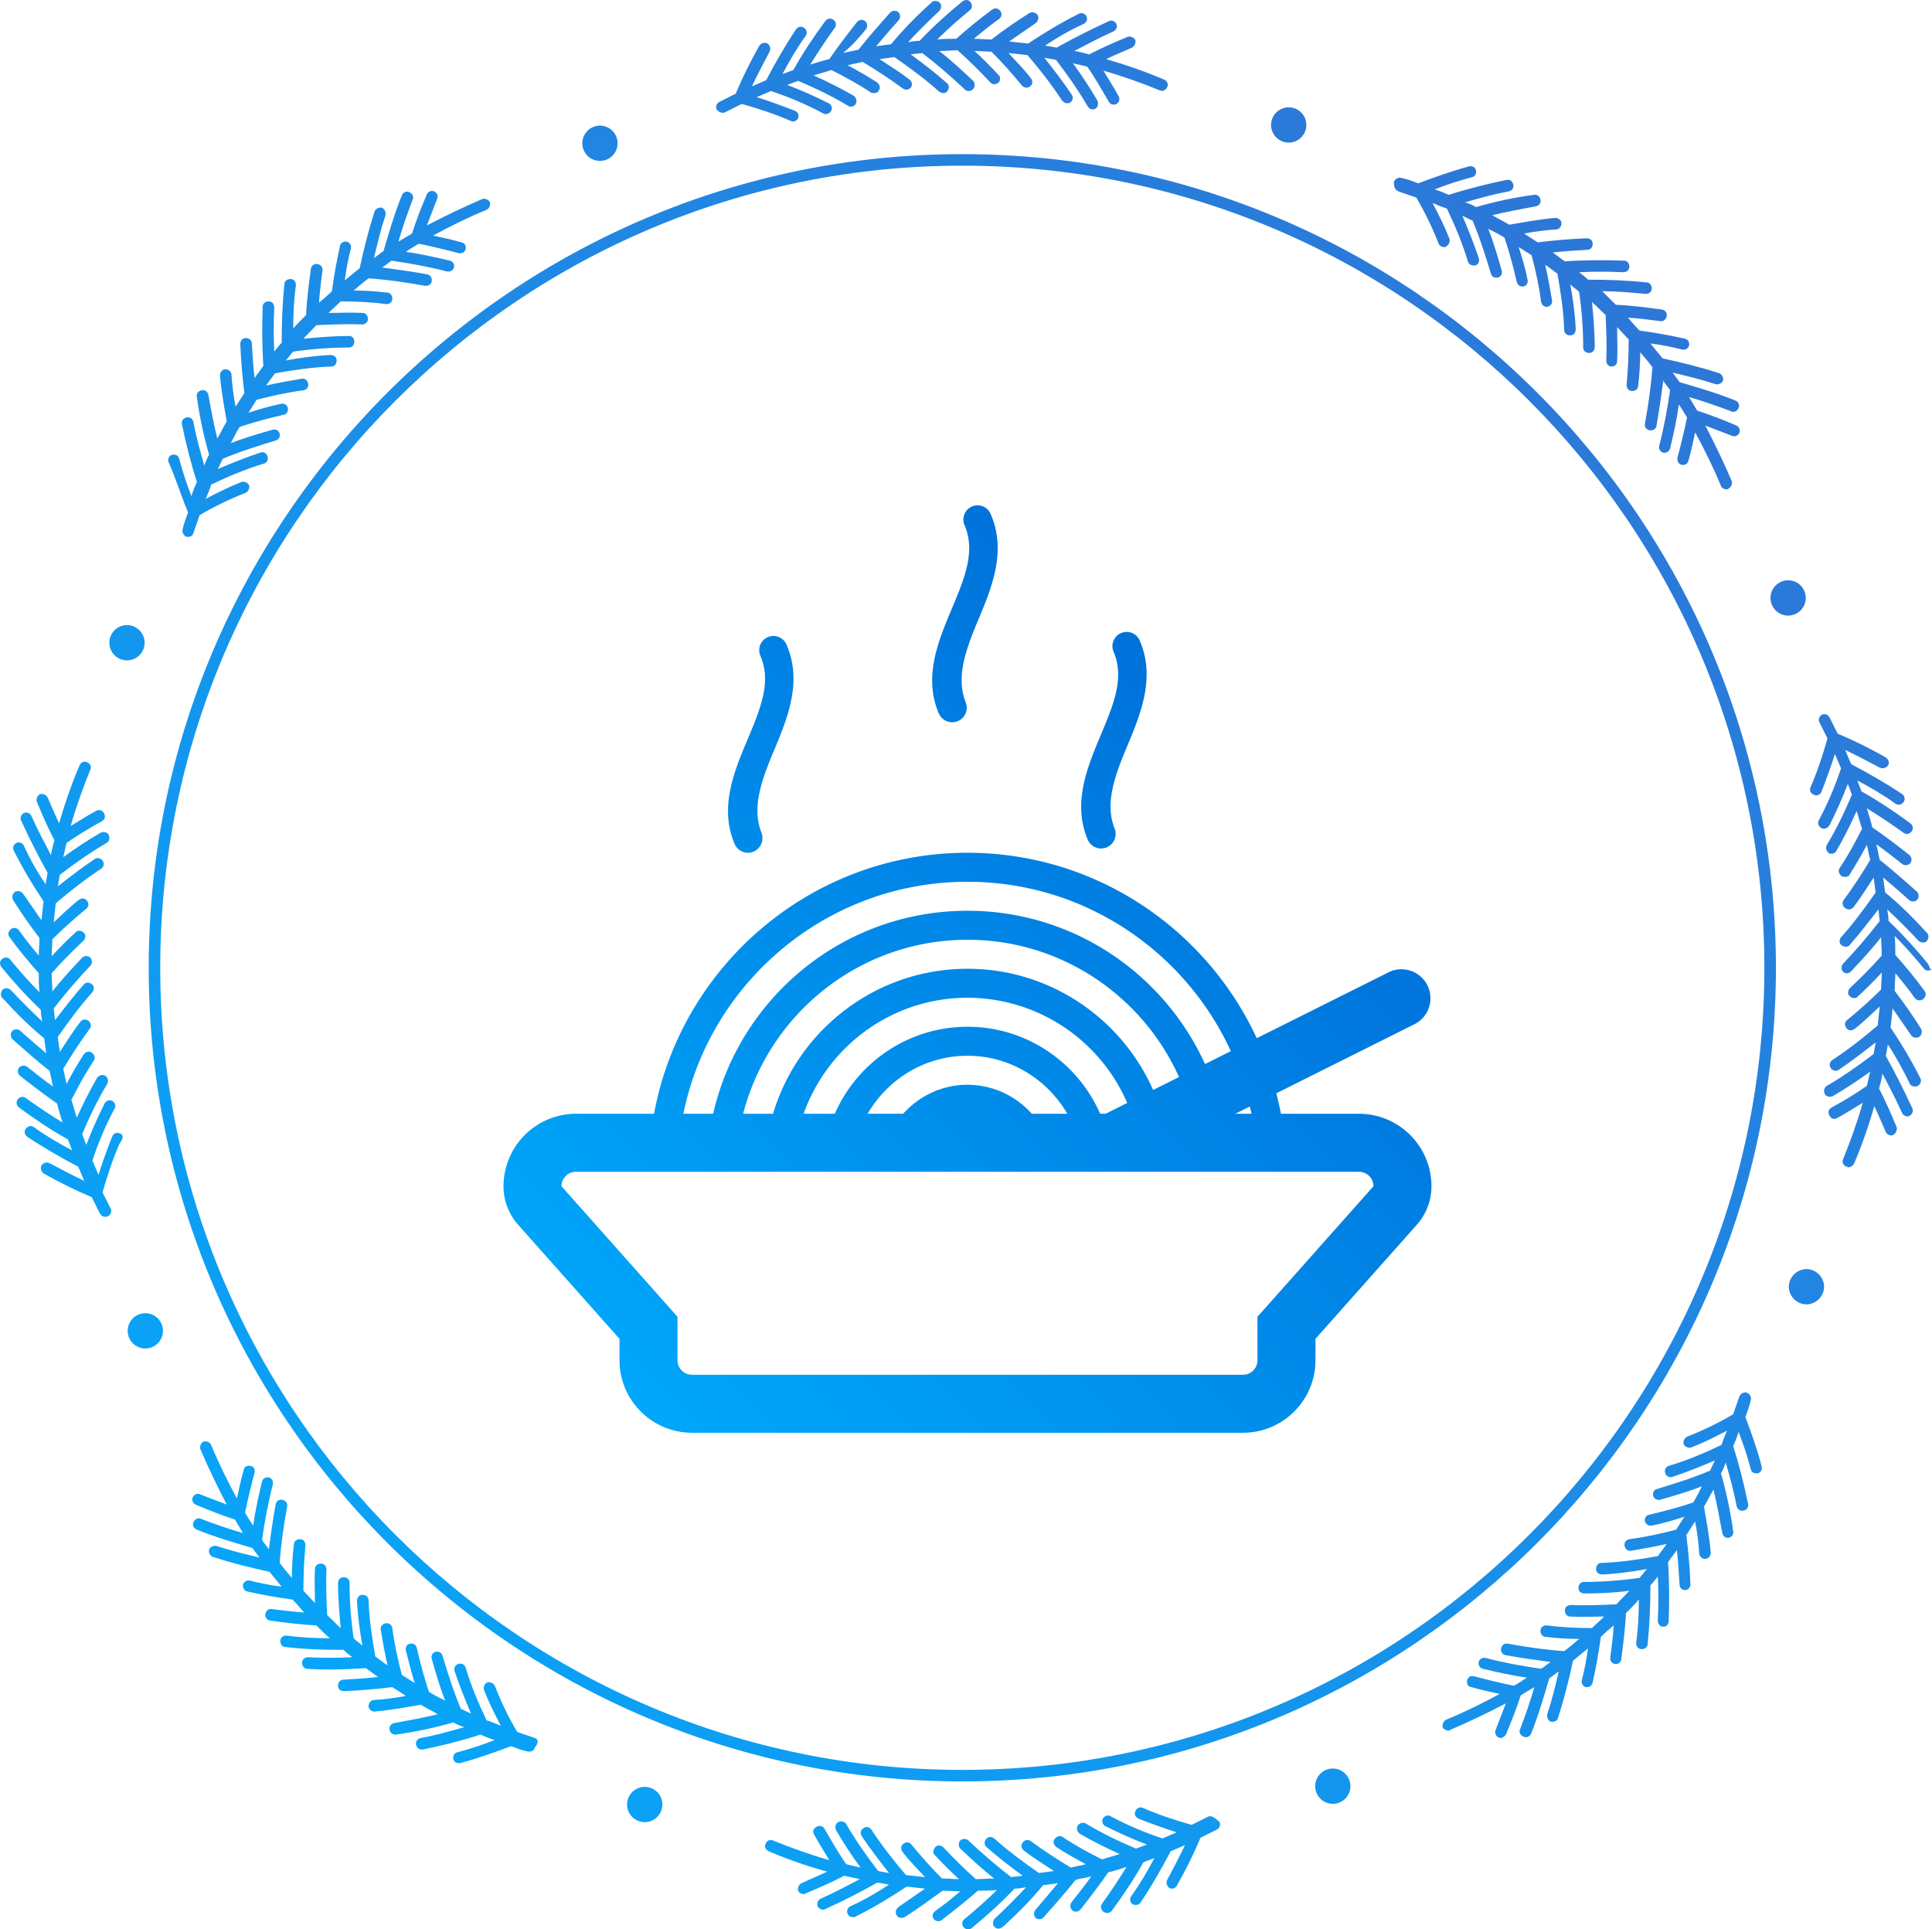<svg xmlns="http://www.w3.org/2000/svg" version="1.1" xlink="http://www.w3.org/1999/xlink" xmlns:svgjs="http://svgjs.com/svgjs" width="147.207" height="147"><defs id="SvgjsDefs23239"><linearGradient id="SvgjsLinearGradient3HltB2OWg7" gradientUnits="userSpaceOnUse" x1="-0.514" y1="284.1" x2="284" y2="-0.414"><stop id="SvgjsStop23242" stop-color="#00aeff" offset="0"/><stop id="SvgjsStop23243" stop-color="#356dd0" offset="1"/></linearGradient><linearGradient id="SvgjsLinearGradientFmVqHxOXd10" gradientUnits="userSpaceOnUse" x1="0.005" y1="32.005" x2="31.995" y2="0.014"><stop id="SvgjsStop23246" stop-color="#00aeff" offset="0"/><stop id="SvgjsStop23247" stop-color="#0060cf" offset="1"/></linearGradient></defs><g id="SvgjsG23240" transform="scale(0.516)" opacity="1"><g id="SvgjsG23244" class="aIOwqgQ9O" transform="translate(0.615, 0.315) scale(1.002)" light-content="false" non-strokable="false" fill="url(#SvgjsLinearGradient3HltB2OWg7)"><path d="M105.9 16.3c.1 0 .3 0 .4-.1l2.4-1.2c2.5.7 4.9 1.5 7.2 2.5.1 0 .2.1.3.1.3 0 .7-.2.8-.5.2-.4 0-.9-.5-1.1-1.8-.7-3.7-1.4-5.6-2l2.1-.9c2.7.9 5.3 2 7.7 3.3.1.1.3.1.4.1.3 0 .6-.2.8-.5.2-.4 0-.9-.4-1.1-2-1-4-1.9-6.1-2.7.5-.2 1.1-.4 1.6-.6 2.6 1.1 5.1 2.3 7.4 3.7.1.1.3.1.4.1.3 0 .6-.2.7-.4.2-.4.1-.9-.3-1.2-1.9-1.1-3.9-2.1-5.9-3 .9-.3 1.8-.5 2.6-.8 2 1 4 2.1 5.8 3.3.1.1.3.1.5.1.3 0 .6-.1.7-.4.3-.4.1-.9-.3-1.2-1.4-.9-2.8-1.7-4.3-2.5.7-.2 1.5-.3 2.2-.5 2 1.2 4 2.5 5.9 3.9.2.1.3.2.5.2.3 0 .5-.1.7-.3.3-.4.2-.9-.2-1.2-1.4-1.1-2.9-2-4.4-3 .7-.1 1.5-.2 2.2-.3 2.3 1.6 4.6 3.3 6.6 5.1.2.1.4.2.6.2.2 0 .5-.1.6-.3.3-.4.3-.9-.1-1.2-1.7-1.5-3.4-2.8-5.3-4.2.6-.1 1.1-.1 1.7-.2 2.2 1.7 4.3 3.5 6.3 5.4.2.2.4.2.6.2.2 0 .4-.1.6-.3.3-.3.3-.9 0-1.2-1.6-1.5-3.2-3-5-4.4.9 0 1.8-.1 2.7-.1 1.7 1.5 3.3 3.1 4.8 4.7.2.2.4.3.6.3.2 0 .4-.1.6-.2.3-.3.4-.9 0-1.2-1.1-1.2-2.3-2.4-3.5-3.5.8 0 1.7.1 2.5.1 1.6 1.6 3.1 3.3 4.5 5 .2.2.4.3.7.3.2 0 .4-.1.5-.2.4-.3.4-.8.1-1.2-1-1.3-2.2-2.5-3.3-3.7.9.1 1.9.2 2.8.3 1.8 2.1 3.6 4.4 5.1 6.7.2.2.4.4.7.4.2 0 .3 0 .5-.1.4-.3.5-.8.2-1.2-1.2-1.8-2.6-3.6-4-5.4.6.1 1.1.2 1.7.3 1.7 2.2 3.3 4.5 4.7 6.9.2.3.4.4.7.4.1 0 .3 0 .4-.1.4-.2.5-.8.3-1.2-1.1-1.9-2.3-3.7-3.6-5.5.7.2 1.4.3 2.1.5 1.2 1.7 2.2 3.5 3.2 5.2.2.3.4.4.7.4.1 0 .3 0 .4-.1.4-.2.6-.7.3-1.2-.7-1.3-1.5-2.5-2.2-3.7 2.8.8 5.6 1.8 8.3 2.9.4.2.9 0 1.1-.5.2-.4 0-.9-.5-1.1-2.8-1.2-5.7-2.2-8.5-3 1.2-.6 2.5-1.1 3.8-1.7.4-.2.6-.7.5-1.1-.2-.4-.7-.6-1.1-.5-1.9.8-3.8 1.6-5.7 2.6-.7-.2-1.5-.4-2.2-.5 1.9-1 3.8-2 5.8-2.9.4-.2.6-.7.4-1.1-.2-.4-.7-.6-1.1-.4-2.6 1.2-5.2 2.5-7.7 3.9-.6-.1-1.1-.2-1.7-.3 1.8-1.2 3.7-2.3 5.7-3.2.4-.2.6-.7.4-1.1-.2-.4-.7-.6-1.1-.4-2.6 1.3-5.1 2.8-7.5 4.4-.9-.1-1.8-.2-2.8-.3l3.9-2.7c.4-.3.5-.8.3-1.2-.3-.4-.8-.5-1.2-.3-1.9 1.2-3.8 2.5-5.6 3.9-.9 0-1.7-.1-2.6-.1 1.2-1 2.4-2 3.7-2.9.4-.3.5-.8.2-1.2-.3-.4-.8-.5-1.2-.2-1.8 1.3-3.6 2.8-5.3 4.3-.9 0-1.9 0-2.8.1 1.5-1.5 3.1-2.9 4.8-4.3.4-.3.4-.8.1-1.2-.3-.4-.8-.4-1.2-.1-2.2 1.8-4.3 3.7-6.3 5.8-.6 0-1.1.1-1.7.2 1.5-1.6 3-3.1 4.6-4.6.3-.3.4-.9.1-1.2s-.9-.4-1.2-.1c-2.1 1.9-4.2 4-6 6.2-.7.1-1.5.2-2.2.3 1.1-1.3 2.2-2.6 3.3-3.8.3-.3.3-.9 0-1.2-.3-.3-.9-.3-1.2 0-1.6 1.8-3.2 3.6-4.7 5.5-.8.2-1.5.3-2.3.5C125 6.4 126 5.2 127 4c.3-.4.2-.9-.1-1.2-.4-.3-.9-.2-1.2.1-1.4 1.8-2.8 3.6-4.1 5.5-.9.2-1.8.5-2.8.8 1.1-1.8 2.3-3.6 3.6-5.4.3-.4.2-.9-.2-1.2-.4-.3-.9-.2-1.2.2-1.7 2.3-3.3 4.7-4.7 7.2-.5.2-1.1.4-1.6.6 1-1.9 2.1-3.8 3.4-5.6.3-.4.2-.9-.2-1.2-.4-.3-.9-.2-1.2.2-1.6 2.4-3.1 5-4.4 7.5l-2.1.9c.8-1.7 1.7-3.4 2.6-5.1.2-.4.1-.9-.3-1.2-.4-.2-.9-.1-1.2.3-1.3 2.3-2.5 4.7-3.5 7.1l-2.4 1.2c-.4.2-.6.7-.4 1.1.3.4.6.5.9.5z"/><circle cx="189.3" cy="18.1" r="2.6"/><path d="M177.4 267.4l-2.4 1.2c-2.5-.7-4.9-1.5-7.2-2.5-.4-.2-.9 0-1.1.5-.2.4 0 .9.5 1.1 1.8.7 3.7 1.4 5.6 2l-2.1.9c-2.7-.9-5.3-2-7.7-3.3-.4-.2-.9 0-1.1.4-.2.4 0 .9.4 1.1 2 1 4 1.9 6.1 2.7-.5.2-1.1.4-1.6.6-2.6-1.1-5.1-2.3-7.4-3.7-.4-.2-.9-.1-1.2.3-.2.4-.1.9.3 1.2 1.9 1.1 3.9 2.1 5.9 3-.9.3-1.8.5-2.6.8-2-1-4-2.1-5.8-3.3-.4-.3-.9-.1-1.2.3-.3.4-.1.9.3 1.2 1.4.9 2.8 1.7 4.3 2.5-.7.2-1.5.3-2.2.5-2-1.2-4-2.5-5.9-3.9-.4-.3-.9-.2-1.2.2-.3.4-.2.9.2 1.2 1.4 1.1 2.9 2 4.4 3-.7.1-1.5.2-2.2.3-2.3-1.6-4.6-3.3-6.6-5.1-.4-.3-.9-.3-1.2.1-.3.4-.3.9.1 1.2 1.7 1.5 3.4 2.8 5.3 4.2-.6.1-1.1.1-1.7.2-2.2-1.7-4.3-3.5-6.3-5.4-.3-.3-.9-.3-1.2 0s-.3.9 0 1.2c1.6 1.5 3.2 3 5 4.4-.9 0-1.8.1-2.7.1-1.7-1.5-3.3-3.1-4.8-4.7-.3-.3-.9-.4-1.2 0s-.4.9 0 1.2c1.1 1.2 2.3 2.4 3.5 3.5-.8 0-1.7-.1-2.5-.1-1.6-1.6-3.1-3.3-4.5-5-.3-.4-.8-.4-1.2-.1-.4.3-.4.8-.1 1.2 1 1.3 2.2 2.5 3.3 3.7-.9-.1-1.9-.2-2.8-.3-1.8-2.1-3.6-4.4-5.1-6.7-.3-.4-.8-.5-1.2-.2-.4.3-.5.8-.2 1.2 1.2 1.8 2.6 3.6 4 5.4-.6-.1-1.1-.2-1.6-.3-1.7-2.2-3.3-4.5-4.7-6.9-.2-.4-.8-.5-1.2-.3-.4.2-.5.8-.3 1.2 1.1 1.9 2.3 3.7 3.6 5.5-.7-.2-1.4-.3-2.1-.5-1.2-1.7-2.2-3.5-3.2-5.2-.2-.4-.7-.6-1.2-.3s-.6.7-.3 1.2c.7 1.3 1.5 2.5 2.2 3.7-2.8-.8-5.6-1.8-8.3-2.9-.4-.2-.9 0-1.1.5-.2.4 0 .9.5 1.1 2.8 1.2 5.7 2.2 8.6 3-1.3.6-2.5 1.1-3.8 1.7-.4.2-.6.7-.5 1.1.1.3.5.5.8.5.1 0 .2 0 .3-.1 1.9-.8 3.8-1.6 5.7-2.6.8.2 1.5.3 2.3.5-1.9 1-3.8 2-5.8 2.9-.4.2-.6.7-.4 1.1.1.3.5.5.8.5.1 0 .2 0 .3-.1 2.7-1.2 5.2-2.5 7.7-3.9.6.1 1.1.2 1.7.3-1.8 1.2-3.7 2.3-5.7 3.2-.4.2-.6.7-.4 1.1.1.3.4.5.8.5.1 0 .3 0 .4-.1 2.6-1.3 5.1-2.8 7.5-4.4l2.7.3-3.9 2.7c-.4.3-.5.8-.3 1.2.2.3.4.4.7.4.2 0 .3 0 .5-.1 1.9-1.2 3.8-2.6 5.6-3.9.9 0 1.7.1 2.6.1-1.2 1-2.4 2-3.7 2.9-.4.3-.5.8-.2 1.2.2.2.4.3.7.3.2 0 .4-.1.5-.2 1.8-1.4 3.6-2.8 5.3-4.3.9 0 1.9 0 2.8-.1-1.5 1.5-3.1 2.9-4.8 4.3-.4.3-.4.8-.1 1.2.2.2.4.3.7.3.2 0 .4-.1.5-.2 2.2-1.8 4.3-3.7 6.3-5.8.6 0 1.1-.1 1.7-.2-1.5 1.6-3 3.1-4.6 4.6-.3.3-.4.9-.1 1.2.2.2.4.3.6.3.2 0 .4-.1.6-.2 2.1-1.9 4.2-4 6-6.2.7-.1 1.5-.2 2.2-.3l-3.3 3.9c-.3.3-.3.9 0 1.2.2.2.4.2.6.2.2 0 .5-.1.6-.3 1.6-1.8 3.2-3.6 4.7-5.5.8-.2 1.5-.3 2.3-.5-.9 1.3-1.9 2.5-2.9 3.8-.3.4-.2.9.1 1.2.2.1.3.2.5.2s.5-.1.7-.3c1.4-1.8 2.8-3.6 4.1-5.5.9-.2 1.8-.5 2.7-.8-1.1 1.8-2.3 3.6-3.6 5.4-.3.4-.2.9.2 1.2.2.1.3.2.5.2.3 0 .5-.1.7-.3 1.7-2.3 3.3-4.7 4.7-7.2.5-.2 1.1-.4 1.6-.6-1 1.9-2.1 3.8-3.4 5.6-.3.4-.2.9.2 1.2.1.1.3.1.5.1.3 0 .5-.1.7-.4 1.6-2.4 3.1-5 4.4-7.5l2.1-.9c-.8 1.7-1.7 3.4-2.6 5.1-.2.4-.1.9.3 1.2.1.1.3.1.4.1.3 0 .6-.2.7-.4 1.3-2.3 2.5-4.7 3.5-7.1l2.4-1.2c.4-.2.6-.7.4-1.1-.8-.8-1.3-1-1.7-.8z"/><circle cx="94.4" cy="265.6" r="2.6"/><path d="M17 166.7c-.4-.2-.9 0-1.1.5-.7 1.8-1.4 3.7-2 5.6l-.9-2.1c.9-2.7 2-5.3 3.3-7.7.2-.4 0-.9-.4-1.1-.4-.2-.9 0-1.1.4-1 2-1.9 4-2.7 6.1-.2-.5-.4-1.1-.6-1.6 1.1-2.6 2.3-5.1 3.7-7.4.2-.4.1-.9-.3-1.2-.4-.2-.9-.1-1.2.3-1.1 1.9-2.1 3.9-3 5.9-.3-.9-.5-1.8-.8-2.6 1-2 2.1-4 3.3-5.8.3-.4.1-.9-.3-1.2-.4-.3-.9-.1-1.2.3-.9 1.4-1.7 2.8-2.5 4.3-.2-.7-.3-1.5-.5-2.2 1.2-2 2.5-4 3.9-5.9.3-.4.2-.9-.2-1.2s-.9-.2-1.2.2c-1.1 1.4-2 2.9-3 4.4-.1-.7-.2-1.5-.3-2.2 1.6-2.3 3.3-4.6 5.1-6.6.3-.4.3-.9-.1-1.2-.4-.3-.9-.3-1.2.1-1.5 1.7-2.8 3.4-4.2 5.2-.1-.6-.1-1.1-.2-1.7 1.7-2.2 3.5-4.3 5.4-6.3.3-.3.3-.9 0-1.2-.3-.3-.9-.3-1.2 0-1.5 1.6-3 3.2-4.4 5 0-.9-.1-1.8-.1-2.7 1.5-1.7 3.1-3.3 4.7-4.8.3-.3.4-.9 0-1.2-.3-.3-.9-.4-1.2 0-1.2 1.1-2.4 2.3-3.5 3.5 0-.8.1-1.7.1-2.5 1.6-1.6 3.3-3.1 5-4.5.4-.3.4-.8.1-1.2-.3-.4-.8-.4-1.2-.1-1.3 1-2.5 2.2-3.7 3.3.1-.9.2-1.9.3-2.8 2.1-1.8 4.4-3.6 6.7-5.1.4-.3.5-.8.2-1.2-.3-.4-.8-.5-1.2-.2-1.8 1.2-3.6 2.6-5.4 4 .1-.6.2-1.1.3-1.7 2.2-1.7 4.5-3.3 6.9-4.7.4-.2.5-.8.3-1.2-.2-.4-.8-.5-1.2-.3-1.9 1.1-3.7 2.3-5.5 3.6.2-.7.3-1.4.5-2.1 1.7-1.2 3.4-2.2 5.2-3.2.4-.2.6-.7.3-1.2-.2-.4-.7-.6-1.2-.3-1.3.7-2.5 1.5-3.7 2.2.8-2.8 1.8-5.6 2.9-8.3.2-.4 0-.9-.5-1.1-.4-.2-.9 0-1.1.5-1.2 2.8-2.2 5.7-3 8.5-.6-1.2-1.1-2.5-1.7-3.8-.2-.4-.7-.6-1.1-.5-.4.2-.6.7-.5 1.1.8 1.9 1.6 3.8 2.6 5.7-.2.7-.4 1.5-.5 2.2-1-1.9-2-3.8-2.9-5.8-.2-.4-.7-.6-1.1-.4-.4.2-.6.7-.4 1.1 1.2 2.6 2.5 5.2 3.9 7.7-.1.6-.2 1.1-.3 1.7-1.2-1.8-2.3-3.7-3.2-5.7-.2-.4-.7-.6-1.1-.4-.4.2-.6.7-.4 1.1 1.3 2.6 2.8 5.1 4.4 7.5-.1.9-.2 1.8-.3 2.8l-2.7-3.9c-.3-.4-.8-.5-1.2-.3-.4.3-.5.8-.3 1.2 1.2 1.9 2.5 3.8 3.9 5.6 0 .9-.1 1.7-.1 2.6-1-1.2-2-2.4-2.9-3.7-.3-.4-.8-.5-1.2-.2-.4.3-.5.8-.2 1.2 1.3 1.8 2.8 3.6 4.3 5.3 0 .9 0 1.9.1 2.8-1.5-1.5-2.9-3.1-4.3-4.8-.3-.4-.8-.4-1.2-.1-.4.3-.4.8-.1 1.2 1.8 2.2 3.7 4.3 5.8 6.3 0 .6.1 1.1.2 1.7-1.6-1.5-3.1-3-4.6-4.6-.3-.3-.9-.4-1.2-.1-.3.3-.4.9-.1 1.2 1.9 2.1 4 4.2 6.2 6 .1.7.2 1.5.3 2.2-1.3-1.1-2.6-2.2-3.8-3.3-.3-.3-.9-.3-1.2 0-.3.3-.3.9 0 1.2 1.8 1.6 3.6 3.2 5.5 4.7.2.8.3 1.5.5 2.3-1.3-.9-2.5-1.9-3.8-2.9-.4-.3-.9-.2-1.2.1-.3.4-.2.9.1 1.2 1.8 1.4 3.6 2.8 5.5 4.1.2.9.5 1.8.8 2.8-1.8-1.1-3.6-2.3-5.4-3.6-.4-.3-.9-.2-1.2.2-.3.4-.2.9.2 1.2 2.3 1.7 4.7 3.3 7.2 4.7.2.5.4 1.1.6 1.6-1.9-1-3.8-2.1-5.6-3.4-.4-.3-.9-.2-1.2.2-.3.4-.2.9.2 1.2 2.4 1.6 5 3.1 7.5 4.4l.9 2.1c-1.7-.8-3.4-1.7-5.1-2.6-.4-.2-.9-.1-1.2.3-.2.4-.1.9.3 1.2 2.3 1.3 4.7 2.5 7.1 3.5l1.2 2.4c.2.3.4.5.8.5.1 0 .3 0 .4-.1.4-.2.6-.7.4-1.1l-1.2-2.4c.7-2.5 1.5-4.9 2.5-7.2.7-.9.5-1.4 0-1.5z"/><circle cx="18.1" cy="94.4" r="2.6"/><path d="M283.5 141.7c-1.8-2.2-3.7-4.3-5.8-6.3 0-.6-.1-1.1-.2-1.7 1.6 1.5 3.1 3 4.6 4.6.3.3.9.4 1.2.1.3-.3.4-.9.1-1.2-1.9-2.1-4-4.2-6.2-6-.1-.7-.2-1.5-.3-2.2 1.3 1.1 2.6 2.2 3.8 3.3.3.3.9.3 1.2 0 .3-.3.3-.9 0-1.2-1.8-1.6-3.6-3.2-5.5-4.7-.2-.8-.3-1.5-.5-2.3 1.3.9 2.5 1.9 3.8 2.9.4.3.9.2 1.2-.1.3-.4.2-.9-.1-1.2-1.8-1.4-3.6-2.8-5.5-4.1-.2-.9-.5-1.8-.8-2.8 1.8 1.1 3.6 2.3 5.4 3.6.4.3.9.2 1.2-.2s.2-.9-.2-1.2c-2.3-1.7-4.7-3.3-7.2-4.7-.2-.5-.4-1.1-.6-1.6 1.9 1 3.8 2.1 5.6 3.4.4.3.9.2 1.2-.2.3-.4.2-.9-.2-1.2-2.4-1.6-5-3.1-7.5-4.4l-.9-2.1c1.7.8 3.4 1.7 5.1 2.6.4.2.9.1 1.2-.3s.1-.9-.3-1.2c-2.3-1.3-4.7-2.5-7.1-3.5l-1.2-2.4c-.2-.4-.7-.6-1.1-.4-.4.2-.6.7-.4 1.1l1.2 2.4c-.7 2.5-1.5 4.9-2.5 7.2-.2.4 0 .9.5 1.1.1 0 .2.1.3.1.3 0 .7-.2.8-.5.7-1.8 1.4-3.7 2-5.6l.9 2.1c-.9 2.7-2 5.3-3.3 7.7-.2.4 0 .9.4 1.1.1.1.3.1.4.1.3 0 .6-.2.8-.5 1-2 1.9-4 2.7-6.1.2.5.4 1.1.6 1.6-1.1 2.6-2.3 5.1-3.7 7.4-.2.4-.1.9.3 1.2.1.1.3.1.4.1.3 0 .6-.2.7-.4 1.1-1.9 2.1-3.9 3-5.9.3.9.5 1.8.8 2.6-1 2-2.1 4-3.3 5.8-.3.4-.1.9.3 1.2.1.1.3.1.5.1.3 0 .6-.1.7-.4.9-1.4 1.7-2.8 2.5-4.3.2.7.3 1.5.5 2.2-1.2 2-2.5 4-3.9 5.9-.3.4-.2.9.2 1.2.2.1.3.2.5.2.3 0 .5-.1.7-.3 1.1-1.4 2-2.9 3-4.4.1.7.2 1.5.3 2.2-1.6 2.3-3.3 4.6-5.1 6.6-.3.4-.3.9.1 1.2.2.1.4.2.6.2.2 0 .5-.1.6-.3 1.5-1.7 2.8-3.4 4.2-5.2.1.6.1 1.1.2 1.7-1.7 2.2-3.5 4.3-5.4 6.3-.3.3-.3.9 0 1.2.2.2.4.2.6.2.2 0 .4-.1.6-.3 1.5-1.6 3-3.2 4.4-5 0 .9.1 1.8.1 2.7-1.5 1.7-3.1 3.3-4.7 4.8-.3.3-.4.9 0 1.2.3.3.9.4 1.2 0 1.2-1.1 2.4-2.3 3.5-3.5 0 .8-.1 1.7-.1 2.5-1.6 1.6-3.3 3.1-5 4.5-.4.3-.4.8-.1 1.2.3.4.8.4 1.2.1 1.3-1 2.5-2.2 3.7-3.3-.1.9-.2 1.9-.3 2.8-2.1 1.8-4.4 3.6-6.7 5.1-.4.3-.5.8-.2 1.2.3.4.8.5 1.2.2 1.8-1.2 3.6-2.6 5.4-4-.1.6-.2 1.1-.3 1.7-2.2 1.7-4.5 3.3-6.9 4.7-.4.2-.5.8-.3 1.2.2.4.8.5 1.2.3 1.9-1.1 3.7-2.3 5.5-3.6-.2.7-.3 1.4-.5 2.1-1.7 1.2-3.4 2.2-5.2 3.2-.4.2-.6.7-.3 1.2s.7.6 1.2.3c1.3-.7 2.5-1.5 3.7-2.2-.8 2.8-1.8 5.6-2.9 8.3-.2.4 0 .9.5 1.1.1 0 .2.1.3.1.3 0 .6-.2.8-.5 1.2-2.8 2.2-5.7 3-8.5.6 1.2 1.1 2.5 1.7 3.8.1.3.5.5.8.5.1 0 .2 0 .3-.1.4-.2.6-.7.5-1.1-.8-1.9-1.6-3.8-2.6-5.7.2-.7.4-1.5.5-2.2 1 1.9 2 3.8 2.9 5.8.1.3.5.5.8.5.1 0 .2 0 .3-.1.4-.2.6-.7.4-1.1-1.2-2.6-2.5-5.2-3.9-7.7.1-.6.2-1.1.3-1.7 1.2 1.8 2.2 3.7 3.2 5.7.1.3.4.5.8.5.1 0 .3 0 .4-.1.4-.2.6-.7.4-1.1-1.3-2.6-2.8-5.1-4.4-7.5.1-.9.2-1.8.3-2.8l2.7 3.9c.2.3.4.4.7.4.2 0 .3 0 .5-.1.4-.3.5-.8.3-1.2-1.2-1.9-2.5-3.8-3.9-5.6 0-.9.1-1.7.1-2.6 1 1.2 2 2.4 2.9 3.7.2.2.4.3.7.3.2 0 .4-.1.5-.2.4-.3.5-.8.2-1.2-1.3-1.8-2.8-3.6-4.3-5.3 0-.9 0-1.9-.1-2.8 1.5 1.5 2.9 3.1 4.3 4.8.3.4.8.4 1.2.1-.4.1-.3-.4-.6-.8zm-17.9 45c-1.4 0-2.6 1.2-2.6 2.6s1.2 2.6 2.6 2.6c1.4 0 2.6-1.2 2.6-2.6s-1.2-2.6-2.6-2.6zM27.1 75.2c-.3.8-.6 1.6-.8 2.5-.1.4.1.9.6 1.1h.2c.4 0 .7-.2.8-.6.3-.9.6-1.7.9-2.6 2.2-1.3 4.5-2.4 6.8-3.3.4-.2.6-.7.5-1.1-.2-.4-.7-.6-1.1-.5-1.8.7-3.6 1.6-5.3 2.5.3-.7.6-1.4.8-2.1 2.5-1.2 5.1-2.3 7.8-3.1.4-.1.7-.6.5-1.1s-.6-.7-1.1-.5c-2.1.7-4.1 1.5-6.2 2.4.2-.5.5-1 .7-1.5 2.6-1.1 5.2-1.9 7.8-2.7.5-.1.7-.6.6-1-.1-.5-.6-.7-1-.6-2.1.6-4.2 1.2-6.2 2 .4-.8.8-1.6 1.3-2.4 2.1-.7 4.3-1.3 6.5-1.8.5-.1.7-.6.6-1-.1-.5-.6-.7-1-.6-1.6.3-3.2.8-4.8 1.3.4-.6.8-1.3 1.2-1.9 2.3-.6 4.6-1.1 6.9-1.4.5-.1.8-.5.7-1-.1-.5-.5-.8-1-.7-1.7.3-3.5.6-5.2 1 .4-.6.9-1.2 1.3-1.8 2.8-.5 5.5-.9 8.3-1 .5 0 .8-.4.8-.9s-.4-.8-.9-.8c-2.2.1-4.4.4-6.6.8.4-.4.7-.9 1.1-1.3 2.8-.4 5.5-.6 8.2-.6.5 0 .8-.4.8-.9s-.4-.9-.9-.8c-2.2 0-4.4.2-6.6.4.6-.7 1.3-1.3 1.9-2 2.2-.1 4.5-.2 6.7-.1.5 0 .9-.3.9-.8s-.3-.9-.8-.9c-1.6-.1-3.3 0-5 0 .6-.6 1.2-1.1 1.8-1.7 2.3 0 4.5.1 6.7.4h.1c.4 0 .8-.3.8-.8s-.3-.9-.8-.9c-1.6-.2-3.3-.3-4.9-.3.7-.6 1.4-1.2 2.2-1.8 2.8.2 5.6.6 8.3 1.1h.2c.4 0 .8-.3.8-.7.1-.5-.2-.9-.7-1-2.2-.4-4.4-.7-6.6-1 .5-.3.9-.7 1.4-1 2.8.4 5.5.9 8.2 1.6h.2c.4 0 .7-.3.8-.6.1-.5-.2-.9-.6-1-2.1-.5-4.3-1-6.5-1.3.6-.4 1.2-.8 1.9-1.2 2 .4 4 .9 5.9 1.4h.2c.4 0 .7-.2.8-.6.1-.5-.1-.9-.6-1-1.4-.4-2.8-.7-4.2-1 2.6-1.4 5.2-2.7 7.9-3.8.4-.2.6-.7.5-1.1-.2-.4-.7-.6-1.1-.5-2.8 1.2-5.5 2.5-8.2 3.9l1.5-3.9c.2-.4 0-.9-.4-1.1-.4-.2-.9 0-1.1.4-.8 1.9-1.6 3.9-2.2 5.8-.7.4-1.3.8-2 1.2.6-2.1 1.3-4.1 2.1-6.2.2-.4 0-.9-.5-1.1-.4-.2-.9 0-1.1.5-1.1 2.7-1.9 5.5-2.7 8.2-.5.3-.9.7-1.4 1 .5-2.1 1-4.2 1.7-6.3.1-.4-.1-.9-.5-1.1-.4-.1-.9.1-1.1.5-.9 2.8-1.6 5.6-2.2 8.4-.7.6-1.5 1.2-2.2 1.8.2-1.6.5-3.1.9-4.7.1-.5-.2-.9-.6-1-.5-.1-.9.2-1 .6-.5 2.2-.9 4.5-1.2 6.7-.6.6-1.3 1.2-1.9 1.7.1-1.6.3-3.1.5-4.7.1-.5-.2-.9-.7-1-.5-.1-.9.2-1 .7-.3 2.3-.6 4.5-.7 6.8-.7.7-1.3 1.3-1.9 2 0-2.1.1-4.3.4-6.4 0-.5-.3-.9-.8-.9s-.9.3-.9.8c-.3 2.9-.4 5.7-.4 8.6-.4.4-.7.8-1.1 1.3-.1-2.1-.1-4.3 0-6.5 0-.5-.3-.9-.8-.9s-.9.3-.9.8c-.1 2.9-.1 5.8.1 8.7-.4.6-.9 1.2-1.3 1.8-.2-1.7-.3-3.4-.4-5.1 0-.5-.4-.8-.9-.8s-.8.4-.8.9c.1 2.4.3 4.8.6 7.2-.4.6-.8 1.3-1.3 2-.3-1.6-.5-3.1-.6-4.7 0-.5-.5-.8-.9-.8-.5 0-.8.5-.8.9.2 2.3.6 4.5 1 6.8-.5.8-.9 1.7-1.4 2.5-.5-2.1-.9-4.2-1.3-6.4-.1-.5-.5-.8-1-.7-.5.1-.8.5-.7 1 .4 2.9 1 5.7 1.8 8.5-.3.5-.5 1-.7 1.6-.6-2.1-1.2-4.2-1.6-6.4-.1-.5-.5-.8-1-.7-.5.1-.8.5-.7 1 .6 2.9 1.3 5.7 2.2 8.5-.3.7-.6 1.4-.8 2.1-.7-1.8-1.3-3.6-1.8-5.5-.1-.5-.6-.7-1-.6-.5.1-.7.6-.6 1 1.1 2.5 1.9 5.1 2.9 7.5z"/><circle cx="87.8" cy="20.8" r="2.6"/><path d="M256.6 208.5c.3-.8.6-1.6.8-2.5.1-.4-.1-.9-.6-1.1-.4-.1-.9.1-1.1.6-.3.9-.6 1.7-.9 2.6-2.2 1.3-4.5 2.4-6.8 3.3-.4.2-.6.7-.5 1.1.2.4.7.6 1.1.5 1.8-.7 3.6-1.6 5.3-2.5-.3.7-.6 1.4-.8 2.1-2.5 1.2-5.1 2.3-7.8 3.1-.4.1-.7.6-.5 1.1.1.4.6.7 1.1.5 2.1-.7 4.1-1.5 6.2-2.4-.2.5-.5 1-.7 1.5-2.6 1.1-5.2 1.9-7.8 2.7-.5.1-.7.6-.6 1s.6.7 1 .6c2.1-.6 4.2-1.2 6.2-2-.4.8-.8 1.6-1.3 2.4-2.1.7-4.3 1.3-6.5 1.8-.5.1-.7.6-.6 1s.6.7 1 .6c1.6-.3 3.2-.8 4.8-1.3-.4.6-.8 1.3-1.2 1.9-2.3.6-4.6 1.1-6.9 1.4-.5.1-.8.5-.7 1s.5.8 1 .7c1.7-.3 3.5-.6 5.2-1-.4.6-.9 1.2-1.3 1.8-2.8.5-5.5.9-8.3 1-.5 0-.8.4-.8.9s.4.8.9.8c2.2-.1 4.4-.4 6.6-.8-.4.4-.7.9-1.1 1.3-2.8.4-5.5.6-8.2.6-.5 0-.8.4-.8.9s.4.8.9.8c2.2 0 4.4-.1 6.6-.4-.6.7-1.3 1.3-1.9 2-2.2.1-4.5.2-6.7.1-.5 0-.9.3-.9.8s.3.9.8.9c1.6.1 3.3 0 5 0-.6.6-1.2 1.1-1.8 1.7-2.2 0-4.5-.1-6.7-.4-.5 0-.9.3-.9.8s.3.9.8.9c1.6.2 3.3.3 4.9.3-.7.6-1.4 1.2-2.2 1.8-2.8-.2-5.6-.6-8.3-1.1-.5-.1-.9.2-1 .7-.1.5.2.9.7 1 2.2.4 4.4.7 6.6 1-.5.3-.9.7-1.4 1-2.8-.4-5.5-.9-8.2-1.6-.5-.1-.9.2-1 .6-.1.5.2.9.6 1 2.1.5 4.3 1 6.5 1.3-.6.4-1.2.8-1.9 1.2-2-.4-4-.9-5.9-1.4-.5-.1-.9.1-1 .6-.1.5.1.9.6 1 1.4.4 2.8.7 4.2 1-2.6 1.4-5.2 2.7-7.9 3.8-.4.2-.6.7-.5 1.1.1.3.5.5.8.5.1 0 .2 0 .3-.1 2.8-1.2 5.5-2.5 8.2-3.9l-1.5 3.9c-.2.4 0 .9.4 1.1.1 0 .2.1.3.1.3 0 .6-.2.8-.5.8-1.9 1.6-3.9 2.2-5.8.7-.4 1.3-.8 2-1.2-.6 2.1-1.3 4.1-2.1 6.2-.2.4 0 .9.5 1.1.1 0 .2.1.3.1.3 0 .7-.2.8-.5 1.1-2.7 1.9-5.5 2.7-8.2.5-.3.9-.7 1.4-1-.5 2.1-1 4.2-1.7 6.3-.1.4.1.9.5 1.1h.3c.4 0 .7-.2.8-.6.9-2.8 1.6-5.6 2.2-8.4.7-.6 1.5-1.2 2.2-1.8-.2 1.6-.5 3.1-.9 4.7-.1.5.2.9.6 1h.2c.4 0 .7-.3.8-.7.5-2.2.9-4.5 1.2-6.7.6-.6 1.3-1.2 1.9-1.7-.1 1.6-.3 3.1-.5 4.7-.1.5.2.9.7 1h.1c.4 0 .8-.3.8-.7.3-2.3.6-4.5.7-6.8.7-.7 1.3-1.3 1.9-2 0 2.1-.1 4.3-.4 6.4 0 .5.3.9.8.9h.1c.4 0 .8-.3.8-.8.3-2.9.4-5.7.4-8.6.4-.4.7-.8 1.1-1.3.1 2.1.1 4.3 0 6.5 0 .5.3.9.8.9s.8-.4.8-.8c.1-2.9.1-5.8-.1-8.7.4-.6.9-1.2 1.3-1.8.2 1.7.3 3.4.4 5.1 0 .5.4.8.8.8.5 0 .8-.4.8-.9-.1-2.4-.3-4.8-.6-7.2.4-.6.8-1.3 1.3-2 .3 1.6.5 3.1.6 4.7 0 .4.4.8.8.8h.1c.5 0 .8-.5.8-.9-.2-2.3-.6-4.5-1-6.8.5-.8.9-1.7 1.4-2.5.5 2.1.9 4.2 1.3 6.4.1.4.4.7.8.7h.1c.5-.1.8-.5.7-1-.4-2.9-1-5.7-1.8-8.5.3-.5.5-1 .7-1.6.6 2.1 1.2 4.2 1.6 6.4.1.4.4.7.8.7h.2c.5-.1.8-.5.7-1-.6-2.9-1.3-5.7-2.2-8.5.3-.7.6-1.4.8-2.1.7 1.8 1.3 3.6 1.8 5.5.1.4.4.6.8.6h.2c.5-.1.7-.6.6-1-.6-2.4-1.5-4.9-2.4-7.3z"/><circle cx="195.8" cy="262.9" r="2.6"/><path d="M78.2 255.8c-.9-.3-1.7-.6-2.6-.9-1.3-2.2-2.4-4.5-3.3-6.8-.2-.4-.7-.6-1.1-.5-.4.2-.6.7-.5 1.1.7 1.8 1.6 3.6 2.5 5.3-.7-.3-1.4-.6-2.1-.8-1.2-2.5-2.3-5.1-3.1-7.8-.1-.4-.6-.7-1.1-.5-.4.1-.7.6-.5 1.1.7 2.1 1.5 4.1 2.4 6.2-.5-.2-1-.5-1.5-.7-1.1-2.6-1.9-5.2-2.7-7.8-.1-.5-.6-.7-1-.6-.5.1-.7.6-.6 1 .6 2.1 1.2 4.2 2 6.2-.8-.4-1.6-.8-2.4-1.3-.7-2.1-1.3-4.3-1.8-6.5-.1-.5-.6-.7-1-.6-.5.1-.7.6-.6 1 .4 1.6.8 3.2 1.3 4.8-.6-.4-1.3-.8-1.9-1.2-.6-2.3-1.1-4.6-1.4-6.9-.1-.5-.5-.8-1-.7-.5.1-.8.5-.7 1 .3 1.7.6 3.5 1 5.2-.6-.4-1.2-.9-1.8-1.3-.5-2.8-.9-5.5-1-8.3 0-.5-.4-.8-.9-.8s-.8.4-.8.9c.1 2.2.4 4.4.8 6.6-.4-.4-.9-.7-1.3-1.1-.4-2.8-.6-5.5-.6-8.2 0-.5-.4-.8-.9-.8s-.8.4-.8.9c0 2.2.2 4.4.4 6.6-.7-.6-1.3-1.3-2-1.9-.1-2.2-.2-4.5-.1-6.7 0-.5-.3-.9-.8-.9s-.9.3-.9.8c-.1 1.6 0 3.3 0 5-.6-.6-1.1-1.2-1.7-1.8 0-2.3.1-4.5.3-6.7 0-.5-.3-.9-.8-.9s-.9.3-.9.8c-.2 1.6-.3 3.3-.3 4.9-.6-.7-1.2-1.4-1.8-2.2.2-2.8.6-5.6 1.1-8.3.1-.5-.2-.9-.7-1-.5-.1-.9.2-1 .7-.4 2.2-.7 4.4-1 6.6-.3-.5-.7-.9-1-1.4.4-2.8.9-5.5 1.6-8.2.1-.5-.2-.9-.6-1-.5-.1-.9.2-1 .6-.5 2.1-1 4.3-1.3 6.5-.4-.6-.8-1.2-1.2-1.9.4-2 .9-4 1.4-5.9.1-.5-.1-.9-.6-1-.5-.1-.9.1-1 .6-.4 1.4-.7 2.8-1 4.2-1.4-2.6-2.7-5.2-3.8-7.9-.2-.4-.7-.6-1.1-.5-.4.2-.6.7-.5 1.1 1.2 2.8 2.5 5.5 3.9 8.2l-3.9-1.5c-.4-.2-.9 0-1.1.4-.2.4 0 .9.4 1.1 1.9.8 3.9 1.6 5.8 2.2.4.7.8 1.3 1.2 2-2.1-.6-4.1-1.3-6.2-2.1-.4-.2-.9 0-1.1.5-.2.4 0 .9.5 1.1 2.7 1.1 5.5 1.9 8.2 2.7.3.5.7.9 1 1.4-2.1-.5-4.2-1-6.3-1.7-.4-.1-.9.1-1.1.5-.1.4.1.9.5 1.1 2.8.9 5.6 1.6 8.4 2.2.6.7 1.2 1.5 1.8 2.2-1.6-.2-3.1-.5-4.7-.9-.5-.1-.9.2-1 .6s.2.9.6 1c2.2.5 4.5.9 6.7 1.2.6.6 1.2 1.3 1.7 1.9-1.6-.1-3.1-.3-4.7-.5-.5-.1-.9.2-1 .7-.1.5.2.9.7 1 2.3.3 4.5.6 6.8.7.7.7 1.3 1.3 2 1.9-2.1 0-4.3-.1-6.4-.4-.5 0-.9.3-.9.8s.3.9.8.9c2.6.3 5.1.4 7.6.4h.9c.4.4.8.7 1.3 1.1-2.2.1-4.3.1-6.5 0-.5 0-.9.3-.9.8s.3.9.8.9c1.2.1 2.4.1 3.6.1 1.7 0 3.4-.1 5-.2.6.4 1.2.9 1.8 1.3-1.7.2-3.4.3-5.1.4-.5 0-.8.4-.8.9s.4.8.8.8c2.4-.1 4.8-.3 7.2-.6.6.4 1.3.8 2 1.3-1.6.3-3.1.5-4.7.6-.5 0-.8.5-.8.9s.4.8.8.8h.1c2.3-.2 4.5-.6 6.8-1 .8.5 1.7.9 2.5 1.4-2.1.5-4.2.9-6.4 1.3-.5.1-.8.5-.7 1 .1.4.4.7.8.7h.1c2.9-.4 5.7-1 8.5-1.8.5.3 1 .5 1.6.7-2.1.6-4.2 1.2-6.4 1.6-.5.1-.8.5-.7 1 .1.4.4.7.8.7h.2c2.9-.6 5.7-1.3 8.5-2.2.7.3 1.4.6 2.1.8-1.8.7-3.6 1.3-5.5 1.8-.5.1-.7.6-.6 1 .1.4.4.6.8.6h.2c2.6-.7 5.1-1.6 7.5-2.5.8.3 1.6.6 2.5.8h.2c.4 0 .7-.2.8-.6.7-.8.4-1.3 0-1.4z"/><circle cx="20.8" cy="195.8" r="2.6"/><path d="M205.5 27.9c.9.3 1.7.6 2.6.9 1.3 2.2 2.4 4.5 3.3 6.8.1.3.5.5.8.5.1 0 .2 0 .3-.1.4-.2.6-.7.5-1.1-.7-1.8-1.6-3.6-2.5-5.3.7.3 1.4.6 2.1.8 1.2 2.5 2.3 5.1 3.1 7.8.1.4.5.6.8.6h.3c.4-.1.7-.6.5-1.1-.7-2.1-1.5-4.1-2.4-6.2.5.2 1 .5 1.5.7 1.1 2.6 1.9 5.2 2.7 7.8.1.4.4.6.8.6h.2c.5-.1.7-.6.6-1-.6-2.1-1.2-4.2-2-6.2.8.4 1.6.8 2.4 1.3.7 2.1 1.3 4.3 1.8 6.5.1.4.4.7.8.7h.2c.5-.1.7-.6.6-1-.3-1.6-.8-3.2-1.3-4.8.6.4 1.3.8 1.9 1.2.6 2.3 1.1 4.6 1.4 6.9.1.4.4.7.8.7h.1c.5-.1.8-.5.7-1-.3-1.7-.6-3.5-1-5.2.6.4 1.2.9 1.8 1.3.5 2.8.9 5.5 1 8.3 0 .5.4.8.8.8h.1c.5 0 .8-.4.8-.9-.1-2.2-.4-4.4-.8-6.6.4.4.9.7 1.3 1.1.4 2.8.6 5.5.6 8.2 0 .5.4.8.9.8s.8-.4.8-.9c0-2.2-.2-4.4-.4-6.6.7.6 1.3 1.3 2 1.9.1 2.2.2 4.5.1 6.7 0 .5.3.9.8.9s.8-.4.8-.8c.1-1.6 0-3.3 0-5 .6.6 1.1 1.2 1.7 1.8 0 2.3-.1 4.5-.3 6.7 0 .5.3.9.8.9h.1c.4 0 .8-.3.8-.8.2-1.6.3-3.3.3-4.9.6.7 1.2 1.4 1.8 2.2-.2 2.8-.6 5.6-1.1 8.3-.1.5.2.9.7 1h.2c.4 0 .8-.3.8-.7.4-2.2.7-4.4 1-6.6.3.5.7.9 1 1.4-.4 2.8-.9 5.5-1.6 8.2-.1.5.2.9.6 1h.2c.4 0 .7-.3.8-.6.5-2.1 1-4.3 1.3-6.5.4.6.8 1.2 1.2 1.9-.4 2-.9 4-1.4 5.9-.1.5.1.9.6 1.1h.2c.4 0 .7-.2.8-.6.4-1.4.7-2.8 1-4.2 1.4 2.6 2.7 5.2 3.8 7.9.1.3.5.5.8.5.1 0 .2 0 .3-.1.4-.2.6-.7.5-1.1-1.2-2.8-2.5-5.5-3.9-8.2l3.9 1.5c.4.2.9 0 1.1-.4.2-.4 0-.9-.4-1.1-1.9-.8-3.9-1.6-5.8-2.2-.4-.7-.8-1.3-1.2-2 2.1.6 4.1 1.3 6.2 2.1.4.2.9 0 1.1-.5.2-.4 0-.9-.5-1.1-2.7-1.1-5.5-1.9-8.2-2.7-.3-.5-.7-.9-1-1.4 2.1.5 4.2 1 6.3 1.7.4.1.9-.1 1.1-.5.1-.4-.1-.9-.5-1.1-2.8-.9-5.6-1.6-8.4-2.2-.6-.7-1.2-1.5-1.8-2.2 1.6.2 3.1.5 4.7.9.5.1.9-.2 1-.6.1-.5-.2-.9-.6-1-2.2-.5-4.5-.9-6.7-1.2-.6-.6-1.2-1.3-1.7-1.9 1.6.1 3.1.3 4.7.5.5.1.9-.2 1-.7.1-.5-.2-.9-.7-1-2.3-.3-4.5-.6-6.8-.7l-2-2c2.1 0 4.3.2 6.4.4.5 0 .9-.3.9-.8s-.3-.9-.8-.9c-2.9-.3-5.7-.4-8.6-.4-.4-.4-.8-.7-1.3-1.1 2.2-.1 4.3-.1 6.5 0 .5 0 .9-.3.9-.8s-.3-.9-.8-.9c-2.9-.1-5.8-.1-8.7.1-.6-.4-1.2-.9-1.8-1.3 1.7-.2 3.4-.3 5.1-.4.5 0 .8-.4.8-.9s-.4-.8-.9-.8c-2.4.1-4.8.3-7.2.6-.6-.4-1.3-.8-2-1.3 1.6-.3 3.1-.5 4.7-.6.5 0 .8-.5.8-.9 0-.5-.5-.8-.9-.8-2.3.2-4.5.6-6.8 1-.8-.5-1.7-.9-2.5-1.4 2.1-.5 4.2-.9 6.4-1.3.5-.1.8-.5.7-1-.1-.5-.5-.8-1-.7-2.9.4-5.7 1-8.5 1.8-.5-.3-1-.5-1.6-.7 2.1-.6 4.2-1.2 6.4-1.6.5-.1.8-.5.7-1s-.5-.8-1-.7c-2.9.6-5.7 1.3-8.5 2.2-.7-.3-1.4-.6-2.1-.8 1.8-.7 3.6-1.3 5.5-1.8.5-.1.7-.6.6-1-.1-.5-.6-.7-1-.6-2.6.7-5.1 1.6-7.5 2.5-.8-.3-1.6-.6-2.5-.8-.4-.1-.9.1-1.1.6 0 .8.2 1.2.7 1.4z"/><circle cx="262.9" cy="87.8" r="2.6"/><path d="M141.2 22.4c-66.1 0-119.9 53.8-119.9 119.9s53.8 119.9 119.9 119.9 119.9-53.8 119.9-119.9S207.3 22.4 141.2 22.4zm0 238.1C76 260.5 23 207.5 23 142.3S76 24.1 141.2 24.1s118.2 53 118.2 118.2-53 118.2-118.2 118.2z"/></g><g id="SvgjsG23248" class="jsJ54nov0A" transform="translate(74.349, 74.532) scale(4.282)" light-content="false" non-strokable="false" fill="url(#SvgjsLinearGradientFmVqHxOXd10)"><path d="M29.5 21h-2.691c-.045-.239-.1-.473-.16-.706l4.799-2.399a1.001 1.001 0 0 0-.895-1.789l-4.578 2.288C24.229 14.626 20.42 12 16 12c-5.382 0-9.865 3.888-10.809 9H2.5A2.503 2.503 0 0 0 0 23.5c0 .49.18.963.505 1.329L4 28.761v.739C4 30.879 5.122 32 6.5 32h19c1.379 0 2.5-1.121 2.5-2.5v-.739l3.494-3.932c.326-.366.506-.839.506-1.329 0-1.379-1.121-2.5-2.5-2.5zm-3.701 0h-.562l.498-.25c.019.084.046.165.064.25zM16 13c4.029 0 7.5 2.4 9.082 5.841l-.891.445C22.775 16.171 19.645 14 16 14c-4.282 0-7.859 2.993-8.77 7H6.202c.929-4.559 4.969-8 9.798-8zm4.576 8c-.773-1.763-2.531-3-4.576-3s-3.802 1.237-4.576 3H10.35c.826-2.326 3.043-4 5.65-4a6.006 6.006 0 0 1 5.508 3.627l-.744.373h-.188zM16 20c-.883 0-1.67.391-2.22 1h-1.224c.694-1.189 1.97-2 3.444-2 1.473 0 2.75.811 3.443 2h-1.225A2.977 2.977 0 0 0 16 20zm0-4c-3.165 0-5.842 2.112-6.705 5H8.263c.892-3.444 4.017-6 7.737-6 3.246 0 6.043 1.948 7.295 4.734l-.893.446C21.314 17.723 18.855 16 16 16zm10 12v1.5a.5.5 0 0 1-.5.5h-19a.5.5 0 0 1-.5-.5V28l-4-4.5a.5.5 0 0 1 .5-.5h27a.5.5 0 0 1 .5.5L26 28zM7.977 11.712l.008.018h.002c.083.16.249.27.443.27a.503.503 0 0 0 .484-.628.034.034 0 0 0 0-.02c-.375-.882-.019-1.85.419-2.892.473-1.126.98-2.376.422-3.647a.49.49 0 0 0-.913.352l.003.009.005.012c.404.909.013 1.841-.428 2.893-.466 1.109-.982 2.338-.463 3.591l.018.042zm12.177-.146c.004.006.006.012.008.018h.002a.501.501 0 0 0 .929-.357.024.024 0 0 0-.002-.02c-.373-.882-.018-1.85.42-2.892.473-1.126.98-2.376.422-3.647a.49.49 0 0 0-.914.346v.006l.004.009a.028.028 0 0 1 .004.012c.404.909.014 1.841-.428 2.893-.465 1.109-.98 2.339-.461 3.592l.016.04zm-5.135-4.354l.008.018h.002a.501.501 0 0 0 .945-.232.472.472 0 0 0-.018-.125.034.034 0 0 0 0-.02c-.375-.882-.019-1.85.419-2.892.473-1.126.98-2.376.422-3.647a.49.49 0 0 0-.914.351l.003.009.004.012c.404.909.013 1.841-.428 2.893-.466 1.109-.982 2.339-.462 3.592l.019.041z"/></g></g></svg>